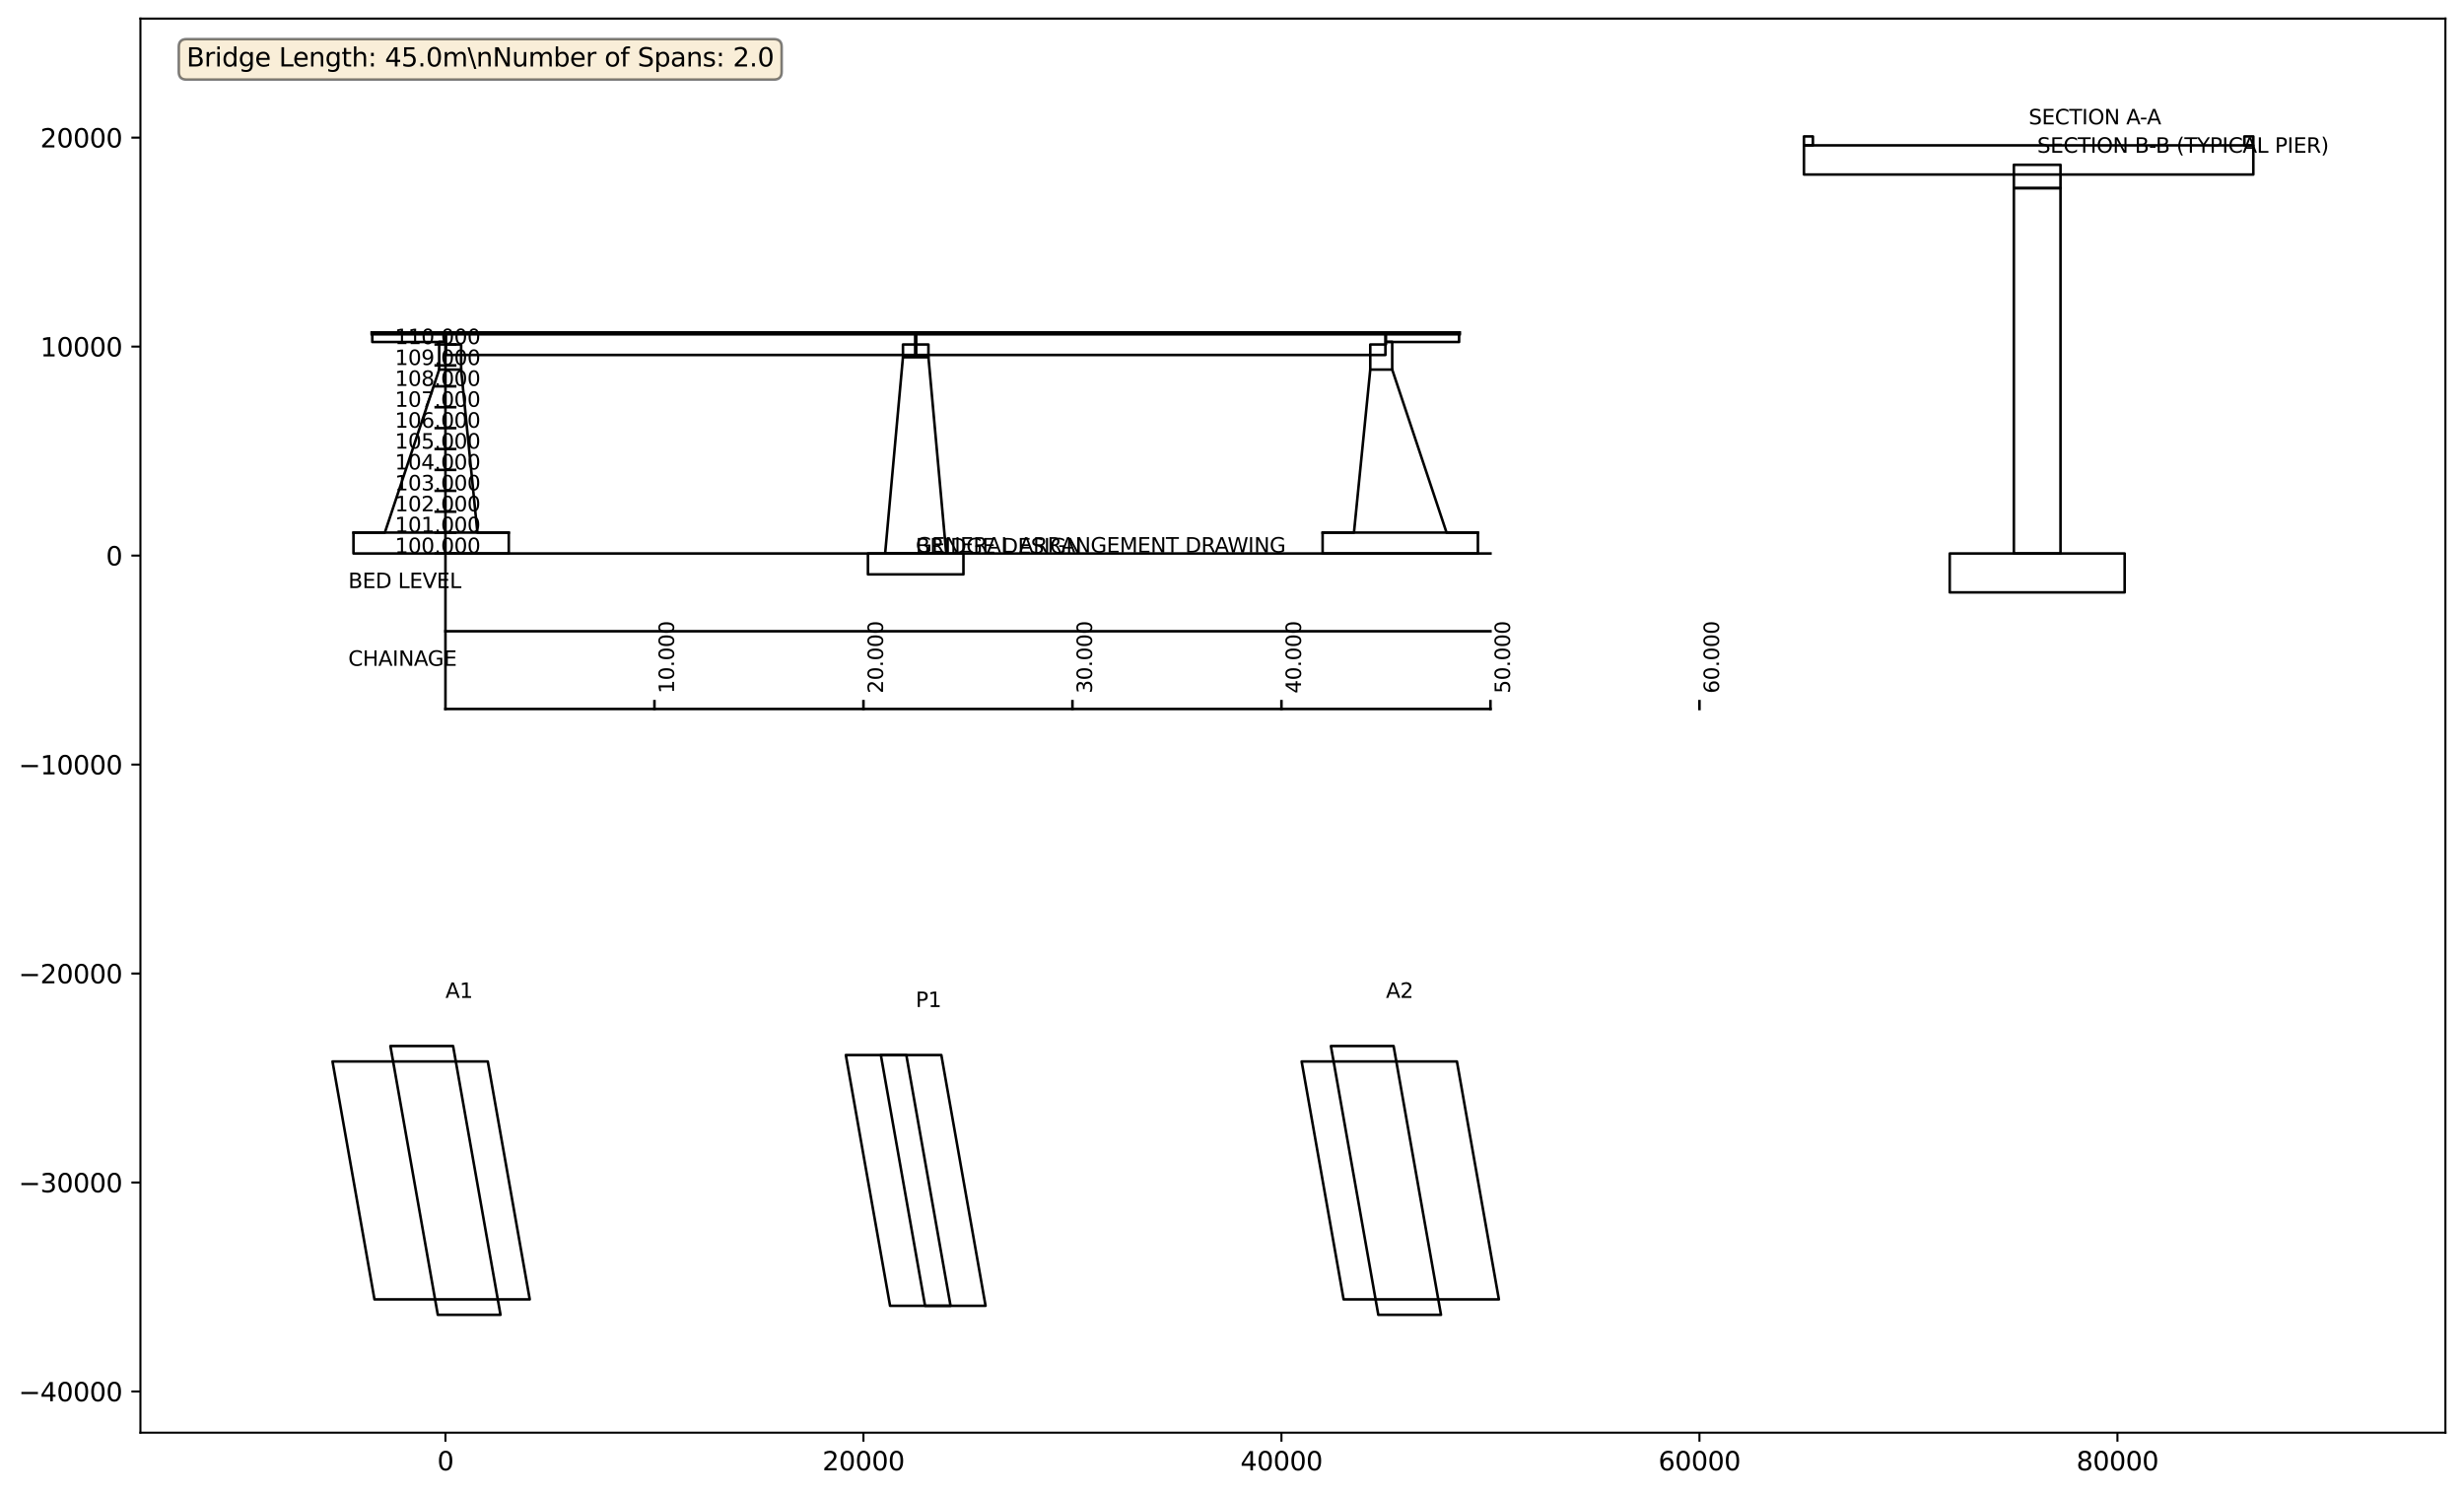 <?xml version="1.0" encoding="utf-8" standalone="no"?>
<!DOCTYPE svg PUBLIC "-//W3C//DTD SVG 1.1//EN"
  "http://www.w3.org/Graphics/SVG/1.1/DTD/svg11.dtd">
<svg xmlns:xlink="http://www.w3.org/1999/xlink" width="954.392pt" height="578.857pt" viewBox="0 0 954.392 578.857" xmlns="http://www.w3.org/2000/svg" version="1.1">
 <defs>
  <style type="text/css">*{stroke-linejoin: round; stroke-linecap: butt}</style>
 </defs>
 <g id="figure_1">
  <g id="patch_1">
   <path d="M 0 578.857 
L 954.392 578.857 
L 954.392 0 
L 0 0 
z
" style="fill: #ffffff"/>
  </g>
  <g id="axes_1">
   <g id="patch_2">
    <path d="M 54.392 554.979 
L 947.192 554.979 
L 947.192 7.2 
L 54.392 7.2 
z
" style="fill: #ffffff"/>
   </g>
   <g id="patch_3">
    <path d="M 172.739 129.412 
L 354.478 129.412 
L 354.478 137.507 
L 172.739 137.507 
L 172.739 129.412 
z
" clip-path="url(#p784f0b1c4b)" style="fill: none; stroke: #000000; stroke-linejoin: miter"/>
   </g>
   <g id="patch_4">
    <path d="M 354.883 129.412 
L 536.622 129.412 
L 536.622 137.507 
L 354.883 137.507 
L 354.883 129.412 
z
" clip-path="url(#p784f0b1c4b)" style="fill: none; stroke: #000000; stroke-linejoin: miter"/>
   </g>
   <g id="patch_5">
    <path d="M 144.203 129.412 
L 172.537 129.412 
L 172.537 132.488 
L 144.203 132.488 
L 144.203 129.412 
z
" clip-path="url(#p784f0b1c4b)" style="fill: none; stroke: #000000; stroke-linejoin: miter"/>
   </g>
   <g id="patch_6">
    <path d="M 536.825 129.412 
L 565.158 129.412 
L 565.158 132.488 
L 536.825 132.488 
L 536.825 129.412 
z
" clip-path="url(#p784f0b1c4b)" style="fill: none; stroke: #000000; stroke-linejoin: miter"/>
   </g>
   <g id="patch_7">
    <path d="M 349.749 133.459 
L 359.613 133.459 
L 359.613 138.317 
L 349.749 138.317 
L 349.749 133.459 
z
" clip-path="url(#p784f0b1c4b)" style="fill: none; stroke: #000000; stroke-linejoin: miter"/>
   </g>
   <g id="patch_8">
    <path d="M 342.844 214.412 
L 349.749 138.317 
L 359.613 138.317 
L 366.518 214.412 
L 342.844 214.412 
z
" clip-path="url(#p784f0b1c4b)" style="fill: none; stroke: #000000; stroke-linejoin: miter"/>
   </g>
   <g id="patch_9">
    <path d="M 336.185 214.412 
L 373.176 214.412 
L 373.176 222.508 
L 336.185 222.508 
L 336.185 214.412 
z
" clip-path="url(#p784f0b1c4b)" style="fill: none; stroke: #000000; stroke-linejoin: miter"/>
   </g>
   <g id="patch_10">
    <path d="M 172.537 132.407 
L 172.537 133.459 
L 178.608 133.459 
L 178.608 143.174 
L 184.922 206.317 
L 184.922 206.317 
L 197.065 206.317 
L 197.065 214.412 
L 136.917 214.412 
L 136.917 206.317 
L 149.06 206.317 
L 149.06 206.317 
L 170.108 143.174 
L 170.108 132.407 
L 172.537 132.407 
z
" clip-path="url(#p784f0b1c4b)" style="fill: none; stroke: #000000; stroke-linejoin: miter"/>
   </g>
   <g id="patch_11">
    <path d="M 188.94 411.191 
L 205.19 503.351 
L 145.042 503.351 
L 128.792 411.191 
L 188.94 411.191 
z
" clip-path="url(#p784f0b1c4b)" style="fill: none; stroke: #000000; stroke-linejoin: miter"/>
   </g>
   <g id="patch_12">
    <path d="M 536.825 132.407 
L 536.825 133.459 
L 530.753 133.459 
L 530.753 143.174 
L 524.439 206.317 
L 524.439 206.317 
L 512.296 206.317 
L 512.296 214.412 
L 572.444 214.412 
L 572.444 206.317 
L 560.301 206.317 
L 560.301 206.317 
L 539.253 143.174 
L 539.253 132.407 
L 536.825 132.407 
z
" clip-path="url(#p784f0b1c4b)" style="fill: none; stroke: #000000; stroke-linejoin: miter"/>
   </g>
   <g id="patch_13">
    <path d="M 504.171 411.191 
L 520.421 503.351 
L 580.569 503.351 
L 564.319 411.191 
L 504.171 411.191 
z
" clip-path="url(#p784f0b1c4b)" style="fill: none; stroke: #000000; stroke-linejoin: miter"/>
   </g>
   <g id="patch_14">
    <path d="M 327.621 408.699 
L 364.611 408.699 
L 381.741 505.843 
L 344.75 505.843 
L 327.621 408.699 
z
" clip-path="url(#p784f0b1c4b)" style="fill: none; stroke: #000000; stroke-linejoin: miter"/>
   </g>
   <g id="patch_15">
    <path d="M 341.184 408.699 
L 351.048 408.699 
L 368.177 505.843 
L 358.313 505.843 
L 341.184 408.699 
z
" clip-path="url(#p784f0b1c4b)" style="fill: none; stroke: #000000; stroke-linejoin: miter"/>
   </g>
   <g id="patch_16">
    <path d="M 151.214 405.212 
L 175.5 405.212 
L 193.859 509.33 
L 169.573 509.33 
L 151.214 405.212 
z
" clip-path="url(#p784f0b1c4b)" style="fill: none; stroke: #000000; stroke-linejoin: miter"/>
   </g>
   <g id="patch_17">
    <path d="M 515.502 405.212 
L 539.788 405.212 
L 558.147 509.33 
L 533.861 509.33 
L 515.502 405.212 
z
" clip-path="url(#p784f0b1c4b)" style="fill: none; stroke: #000000; stroke-linejoin: miter"/>
   </g>
   <g id="patch_18">
    <path d="M 698.73 56.311 
L 872.792 56.311 
L 872.792 67.604 
L 698.73 67.604 
L 698.73 56.311 
z
" clip-path="url(#p784f0b1c4b)" style="fill: none; stroke: #000000; stroke-linejoin: miter"/>
   </g>
   <g id="patch_19">
    <path d="M 698.73 56.311 
L 702.194 56.311 
L 702.194 52.848 
L 698.73 52.848 
L 698.73 56.311 
z
" clip-path="url(#p784f0b1c4b)" style="fill: none; stroke: #000000; stroke-linejoin: miter"/>
   </g>
   <g id="patch_20">
    <path d="M 869.329 56.311 
L 872.792 56.311 
L 872.792 52.848 
L 869.329 52.848 
L 869.329 56.311 
z
" clip-path="url(#p784f0b1c4b)" style="fill: none; stroke: #000000; stroke-linejoin: miter"/>
   </g>
   <g id="patch_21">
    <path d="M 780.04 63.84 
L 798.108 63.84 
L 798.108 72.874 
L 780.04 72.874 
L 780.04 63.84 
z
" clip-path="url(#p784f0b1c4b)" style="fill: none; stroke: #000000; stroke-linejoin: miter"/>
   </g>
   <g id="patch_22">
    <path d="M 780.04 72.874 
L 798.108 72.874 
L 798.108 214.412 
L 780.04 214.412 
L 780.04 72.874 
z
" clip-path="url(#p784f0b1c4b)" style="fill: none; stroke: #000000; stroke-linejoin: miter"/>
   </g>
   <g id="patch_23">
    <path d="M 755.195 214.412 
L 822.953 214.412 
L 822.953 229.47 
L 755.195 229.47 
L 755.195 214.412 
z
" clip-path="url(#p784f0b1c4b)" style="fill: none; stroke: #000000; stroke-linejoin: miter"/>
   </g>
   <g id="matplotlib.axis_1">
    <g id="xtick_1">
     <g id="line2d_1">
      <defs>
       <path id="m753461aec0" d="M 0 0 
L 0 3.5 
" style="stroke: #000000; stroke-width: 0.8"/>
      </defs>
      <g>
       <use xlink:href="#m753461aec0" x="172.537" y="554.979" style="stroke: #000000; stroke-width: 0.8"/>
      </g>
     </g>
     <g id="text_1">
      <!-- 0 -->
      <g transform="translate(169.355 569.577) scale(0.1 -0.1)">
       <defs>
        <path id="DejaVuSans-30" d="M 2034 4250 
Q 1547 4250 1301 3770 
Q 1056 3291 1056 2328 
Q 1056 1369 1301 889 
Q 1547 409 2034 409 
Q 2525 409 2770 889 
Q 3016 1369 3016 2328 
Q 3016 3291 2770 3770 
Q 2525 4250 2034 4250 
z
M 2034 4750 
Q 2819 4750 3233 4129 
Q 3647 3509 3647 2328 
Q 3647 1150 3233 529 
Q 2819 -91 2034 -91 
Q 1250 -91 836 529 
Q 422 1150 422 2328 
Q 422 3509 836 4129 
Q 1250 4750 2034 4750 
z
" transform="scale(0.016)"/>
       </defs>
       <use xlink:href="#DejaVuSans-30"/>
      </g>
     </g>
    </g>
    <g id="xtick_2">
     <g id="line2d_2">
      <g>
       <use xlink:href="#m753461aec0" x="334.442" y="554.979" style="stroke: #000000; stroke-width: 0.8"/>
      </g>
     </g>
     <g id="text_2">
      <!-- 20000 -->
      <g transform="translate(318.536 569.577) scale(0.1 -0.1)">
       <defs>
        <path id="DejaVuSans-32" d="M 1228 531 
L 3431 531 
L 3431 0 
L 469 0 
L 469 531 
Q 828 903 1448 1529 
Q 2069 2156 2228 2338 
Q 2531 2678 2651 2914 
Q 2772 3150 2772 3378 
Q 2772 3750 2511 3984 
Q 2250 4219 1831 4219 
Q 1534 4219 1204 4116 
Q 875 4013 500 3803 
L 500 4441 
Q 881 4594 1212 4672 
Q 1544 4750 1819 4750 
Q 2544 4750 2975 4387 
Q 3406 4025 3406 3419 
Q 3406 3131 3298 2873 
Q 3191 2616 2906 2266 
Q 2828 2175 2409 1742 
Q 1991 1309 1228 531 
z
" transform="scale(0.016)"/>
       </defs>
       <use xlink:href="#DejaVuSans-32"/>
       <use xlink:href="#DejaVuSans-30" transform="translate(63.623 0)"/>
       <use xlink:href="#DejaVuSans-30" transform="translate(127.246 0)"/>
       <use xlink:href="#DejaVuSans-30" transform="translate(190.869 0)"/>
       <use xlink:href="#DejaVuSans-30" transform="translate(254.492 0)"/>
      </g>
     </g>
    </g>
    <g id="xtick_3">
     <g id="line2d_3">
      <g>
       <use xlink:href="#m753461aec0" x="496.348" y="554.979" style="stroke: #000000; stroke-width: 0.8"/>
      </g>
     </g>
     <g id="text_3">
      <!-- 40000 -->
      <g transform="translate(480.442 569.577) scale(0.1 -0.1)">
       <defs>
        <path id="DejaVuSans-34" d="M 2419 4116 
L 825 1625 
L 2419 1625 
L 2419 4116 
z
M 2253 4666 
L 3047 4666 
L 3047 1625 
L 3713 1625 
L 3713 1100 
L 3047 1100 
L 3047 0 
L 2419 0 
L 2419 1100 
L 313 1100 
L 313 1709 
L 2253 4666 
z
" transform="scale(0.016)"/>
       </defs>
       <use xlink:href="#DejaVuSans-34"/>
       <use xlink:href="#DejaVuSans-30" transform="translate(63.623 0)"/>
       <use xlink:href="#DejaVuSans-30" transform="translate(127.246 0)"/>
       <use xlink:href="#DejaVuSans-30" transform="translate(190.869 0)"/>
       <use xlink:href="#DejaVuSans-30" transform="translate(254.492 0)"/>
      </g>
     </g>
    </g>
    <g id="xtick_4">
     <g id="line2d_4">
      <g>
       <use xlink:href="#m753461aec0" x="658.254" y="554.979" style="stroke: #000000; stroke-width: 0.8"/>
      </g>
     </g>
     <g id="text_4">
      <!-- 60000 -->
      <g transform="translate(642.348 569.577) scale(0.1 -0.1)">
       <defs>
        <path id="DejaVuSans-36" d="M 2113 2584 
Q 1688 2584 1439 2293 
Q 1191 2003 1191 1497 
Q 1191 994 1439 701 
Q 1688 409 2113 409 
Q 2538 409 2786 701 
Q 3034 994 3034 1497 
Q 3034 2003 2786 2293 
Q 2538 2584 2113 2584 
z
M 3366 4563 
L 3366 3988 
Q 3128 4100 2886 4159 
Q 2644 4219 2406 4219 
Q 1781 4219 1451 3797 
Q 1122 3375 1075 2522 
Q 1259 2794 1537 2939 
Q 1816 3084 2150 3084 
Q 2853 3084 3261 2657 
Q 3669 2231 3669 1497 
Q 3669 778 3244 343 
Q 2819 -91 2113 -91 
Q 1303 -91 875 529 
Q 447 1150 447 2328 
Q 447 3434 972 4092 
Q 1497 4750 2381 4750 
Q 2619 4750 2861 4703 
Q 3103 4656 3366 4563 
z
" transform="scale(0.016)"/>
       </defs>
       <use xlink:href="#DejaVuSans-36"/>
       <use xlink:href="#DejaVuSans-30" transform="translate(63.623 0)"/>
       <use xlink:href="#DejaVuSans-30" transform="translate(127.246 0)"/>
       <use xlink:href="#DejaVuSans-30" transform="translate(190.869 0)"/>
       <use xlink:href="#DejaVuSans-30" transform="translate(254.492 0)"/>
      </g>
     </g>
    </g>
    <g id="xtick_5">
     <g id="line2d_5">
      <g>
       <use xlink:href="#m753461aec0" x="820.16" y="554.979" style="stroke: #000000; stroke-width: 0.8"/>
      </g>
     </g>
     <g id="text_5">
      <!-- 80000 -->
      <g transform="translate(804.254 569.577) scale(0.1 -0.1)">
       <defs>
        <path id="DejaVuSans-38" d="M 2034 2216 
Q 1584 2216 1326 1975 
Q 1069 1734 1069 1313 
Q 1069 891 1326 650 
Q 1584 409 2034 409 
Q 2484 409 2743 651 
Q 3003 894 3003 1313 
Q 3003 1734 2745 1975 
Q 2488 2216 2034 2216 
z
M 1403 2484 
Q 997 2584 770 2862 
Q 544 3141 544 3541 
Q 544 4100 942 4425 
Q 1341 4750 2034 4750 
Q 2731 4750 3128 4425 
Q 3525 4100 3525 3541 
Q 3525 3141 3298 2862 
Q 3072 2584 2669 2484 
Q 3125 2378 3379 2068 
Q 3634 1759 3634 1313 
Q 3634 634 3220 271 
Q 2806 -91 2034 -91 
Q 1263 -91 848 271 
Q 434 634 434 1313 
Q 434 1759 690 2068 
Q 947 2378 1403 2484 
z
M 1172 3481 
Q 1172 3119 1398 2916 
Q 1625 2713 2034 2713 
Q 2441 2713 2670 2916 
Q 2900 3119 2900 3481 
Q 2900 3844 2670 4047 
Q 2441 4250 2034 4250 
Q 1625 4250 1398 4047 
Q 1172 3844 1172 3481 
z
" transform="scale(0.016)"/>
       </defs>
       <use xlink:href="#DejaVuSans-38"/>
       <use xlink:href="#DejaVuSans-30" transform="translate(63.623 0)"/>
       <use xlink:href="#DejaVuSans-30" transform="translate(127.246 0)"/>
       <use xlink:href="#DejaVuSans-30" transform="translate(190.869 0)"/>
       <use xlink:href="#DejaVuSans-30" transform="translate(254.492 0)"/>
      </g>
     </g>
    </g>
   </g>
   <g id="matplotlib.axis_2">
    <g id="ytick_1">
     <g id="line2d_6">
      <defs>
       <path id="m7ea157d00b" d="M 0 0 
L -3.5 0 
" style="stroke: #000000; stroke-width: 0.8"/>
      </defs>
      <g>
       <use xlink:href="#m7ea157d00b" x="54.392" y="539.034" style="stroke: #000000; stroke-width: 0.8"/>
      </g>
     </g>
     <g id="text_6">
      <!-- −40000 -->
      <g transform="translate(7.2 542.833) scale(0.1 -0.1)">
       <defs>
        <path id="DejaVuSans-2212" d="M 678 2272 
L 4684 2272 
L 4684 1741 
L 678 1741 
L 678 2272 
z
" transform="scale(0.016)"/>
       </defs>
       <use xlink:href="#DejaVuSans-2212"/>
       <use xlink:href="#DejaVuSans-34" transform="translate(83.789 0)"/>
       <use xlink:href="#DejaVuSans-30" transform="translate(147.412 0)"/>
       <use xlink:href="#DejaVuSans-30" transform="translate(211.035 0)"/>
       <use xlink:href="#DejaVuSans-30" transform="translate(274.658 0)"/>
       <use xlink:href="#DejaVuSans-30" transform="translate(338.281 0)"/>
      </g>
     </g>
    </g>
    <g id="ytick_2">
     <g id="line2d_7">
      <g>
       <use xlink:href="#m7ea157d00b" x="54.392" y="458.081" style="stroke: #000000; stroke-width: 0.8"/>
      </g>
     </g>
     <g id="text_7">
      <!-- −30000 -->
      <g transform="translate(7.2 461.88) scale(0.1 -0.1)">
       <defs>
        <path id="DejaVuSans-33" d="M 2597 2516 
Q 3050 2419 3304 2112 
Q 3559 1806 3559 1356 
Q 3559 666 3084 287 
Q 2609 -91 1734 -91 
Q 1441 -91 1130 -33 
Q 819 25 488 141 
L 488 750 
Q 750 597 1062 519 
Q 1375 441 1716 441 
Q 2309 441 2620 675 
Q 2931 909 2931 1356 
Q 2931 1769 2642 2001 
Q 2353 2234 1838 2234 
L 1294 2234 
L 1294 2753 
L 1863 2753 
Q 2328 2753 2575 2939 
Q 2822 3125 2822 3475 
Q 2822 3834 2567 4026 
Q 2313 4219 1838 4219 
Q 1578 4219 1281 4162 
Q 984 4106 628 3988 
L 628 4550 
Q 988 4650 1302 4700 
Q 1616 4750 1894 4750 
Q 2613 4750 3031 4423 
Q 3450 4097 3450 3541 
Q 3450 3153 3228 2886 
Q 3006 2619 2597 2516 
z
" transform="scale(0.016)"/>
       </defs>
       <use xlink:href="#DejaVuSans-2212"/>
       <use xlink:href="#DejaVuSans-33" transform="translate(83.789 0)"/>
       <use xlink:href="#DejaVuSans-30" transform="translate(147.412 0)"/>
       <use xlink:href="#DejaVuSans-30" transform="translate(211.035 0)"/>
       <use xlink:href="#DejaVuSans-30" transform="translate(274.658 0)"/>
       <use xlink:href="#DejaVuSans-30" transform="translate(338.281 0)"/>
      </g>
     </g>
    </g>
    <g id="ytick_3">
     <g id="line2d_8">
      <g>
       <use xlink:href="#m7ea157d00b" x="54.392" y="377.128" style="stroke: #000000; stroke-width: 0.8"/>
      </g>
     </g>
     <g id="text_8">
      <!-- −20000 -->
      <g transform="translate(7.2 380.927) scale(0.1 -0.1)">
       <use xlink:href="#DejaVuSans-2212"/>
       <use xlink:href="#DejaVuSans-32" transform="translate(83.789 0)"/>
       <use xlink:href="#DejaVuSans-30" transform="translate(147.412 0)"/>
       <use xlink:href="#DejaVuSans-30" transform="translate(211.035 0)"/>
       <use xlink:href="#DejaVuSans-30" transform="translate(274.658 0)"/>
       <use xlink:href="#DejaVuSans-30" transform="translate(338.281 0)"/>
      </g>
     </g>
    </g>
    <g id="ytick_4">
     <g id="line2d_9">
      <g>
       <use xlink:href="#m7ea157d00b" x="54.392" y="296.175" style="stroke: #000000; stroke-width: 0.8"/>
      </g>
     </g>
     <g id="text_9">
      <!-- −10000 -->
      <g transform="translate(7.2 299.974) scale(0.1 -0.1)">
       <defs>
        <path id="DejaVuSans-31" d="M 794 531 
L 1825 531 
L 1825 4091 
L 703 3866 
L 703 4441 
L 1819 4666 
L 2450 4666 
L 2450 531 
L 3481 531 
L 3481 0 
L 794 0 
L 794 531 
z
" transform="scale(0.016)"/>
       </defs>
       <use xlink:href="#DejaVuSans-2212"/>
       <use xlink:href="#DejaVuSans-31" transform="translate(83.789 0)"/>
       <use xlink:href="#DejaVuSans-30" transform="translate(147.412 0)"/>
       <use xlink:href="#DejaVuSans-30" transform="translate(211.035 0)"/>
       <use xlink:href="#DejaVuSans-30" transform="translate(274.658 0)"/>
       <use xlink:href="#DejaVuSans-30" transform="translate(338.281 0)"/>
      </g>
     </g>
    </g>
    <g id="ytick_5">
     <g id="line2d_10">
      <g>
       <use xlink:href="#m7ea157d00b" x="54.392" y="215.222" style="stroke: #000000; stroke-width: 0.8"/>
      </g>
     </g>
     <g id="text_10">
      <!-- 0 -->
      <g transform="translate(41.03 219.021) scale(0.1 -0.1)">
       <use xlink:href="#DejaVuSans-30"/>
      </g>
     </g>
    </g>
    <g id="ytick_6">
     <g id="line2d_11">
      <g>
       <use xlink:href="#m7ea157d00b" x="54.392" y="134.269" style="stroke: #000000; stroke-width: 0.8"/>
      </g>
     </g>
     <g id="text_11">
      <!-- 10000 -->
      <g transform="translate(15.58 138.068) scale(0.1 -0.1)">
       <use xlink:href="#DejaVuSans-31"/>
       <use xlink:href="#DejaVuSans-30" transform="translate(63.623 0)"/>
       <use xlink:href="#DejaVuSans-30" transform="translate(127.246 0)"/>
       <use xlink:href="#DejaVuSans-30" transform="translate(190.869 0)"/>
       <use xlink:href="#DejaVuSans-30" transform="translate(254.492 0)"/>
      </g>
     </g>
    </g>
    <g id="ytick_7">
     <g id="line2d_12">
      <g>
       <use xlink:href="#m7ea157d00b" x="54.392" y="53.316" style="stroke: #000000; stroke-width: 0.8"/>
      </g>
     </g>
     <g id="text_12">
      <!-- 20000 -->
      <g transform="translate(15.58 57.115) scale(0.1 -0.1)">
       <use xlink:href="#DejaVuSans-32"/>
       <use xlink:href="#DejaVuSans-30" transform="translate(63.623 0)"/>
       <use xlink:href="#DejaVuSans-30" transform="translate(127.246 0)"/>
       <use xlink:href="#DejaVuSans-30" transform="translate(190.869 0)"/>
       <use xlink:href="#DejaVuSans-30" transform="translate(254.492 0)"/>
      </g>
     </g>
    </g>
   </g>
   <g id="line2d_13">
    <path d="M 172.537 214.412 
L 577.301 214.412 
" clip-path="url(#p784f0b1c4b)" style="fill: none; stroke: #000000; stroke-linecap: square"/>
   </g>
   <g id="line2d_14">
    <path d="M 172.537 244.527 
L 577.301 244.527 
" clip-path="url(#p784f0b1c4b)" style="fill: none; stroke: #000000; stroke-linecap: square"/>
   </g>
   <g id="line2d_15">
    <path d="M 172.537 274.641 
L 577.301 274.641 
" clip-path="url(#p784f0b1c4b)" style="fill: none; stroke: #000000; stroke-linecap: square"/>
   </g>
   <g id="line2d_16">
    <path d="M 172.537 274.641 
L 172.537 133.459 
" clip-path="url(#p784f0b1c4b)" style="fill: none; stroke: #000000; stroke-linecap: square"/>
   </g>
   <g id="line2d_17">
    <path d="M 168.772 214.412 
L 176.301 214.412 
" clip-path="url(#p784f0b1c4b)" style="fill: none; stroke: #000000; stroke-linecap: square"/>
   </g>
   <g id="line2d_18">
    <path d="M 168.772 206.317 
L 176.301 206.317 
" clip-path="url(#p784f0b1c4b)" style="fill: none; stroke: #000000; stroke-linecap: square"/>
   </g>
   <g id="line2d_19">
    <path d="M 168.772 198.222 
L 176.301 198.222 
" clip-path="url(#p784f0b1c4b)" style="fill: none; stroke: #000000; stroke-linecap: square"/>
   </g>
   <g id="line2d_20">
    <path d="M 168.772 190.127 
L 176.301 190.127 
" clip-path="url(#p784f0b1c4b)" style="fill: none; stroke: #000000; stroke-linecap: square"/>
   </g>
   <g id="line2d_21">
    <path d="M 168.772 182.031 
L 176.301 182.031 
" clip-path="url(#p784f0b1c4b)" style="fill: none; stroke: #000000; stroke-linecap: square"/>
   </g>
   <g id="line2d_22">
    <path d="M 168.772 173.936 
L 176.301 173.936 
" clip-path="url(#p784f0b1c4b)" style="fill: none; stroke: #000000; stroke-linecap: square"/>
   </g>
   <g id="line2d_23">
    <path d="M 168.772 165.841 
L 176.301 165.841 
" clip-path="url(#p784f0b1c4b)" style="fill: none; stroke: #000000; stroke-linecap: square"/>
   </g>
   <g id="line2d_24">
    <path d="M 168.772 157.745 
L 176.301 157.745 
" clip-path="url(#p784f0b1c4b)" style="fill: none; stroke: #000000; stroke-linecap: square"/>
   </g>
   <g id="line2d_25">
    <path d="M 168.772 149.65 
L 176.301 149.65 
" clip-path="url(#p784f0b1c4b)" style="fill: none; stroke: #000000; stroke-linecap: square"/>
   </g>
   <g id="line2d_26">
    <path d="M 168.772 141.555 
L 176.301 141.555 
" clip-path="url(#p784f0b1c4b)" style="fill: none; stroke: #000000; stroke-linecap: square"/>
   </g>
   <g id="line2d_27">
    <path d="M 168.772 133.459 
L 176.301 133.459 
" clip-path="url(#p784f0b1c4b)" style="fill: none; stroke: #000000; stroke-linecap: square"/>
   </g>
   <g id="line2d_28">
    <path d="M 253.489 274.641 
L 253.489 271.63 
" clip-path="url(#p784f0b1c4b)" style="fill: none; stroke: #000000; stroke-linecap: square"/>
   </g>
   <g id="line2d_29">
    <path d="M 334.442 274.641 
L 334.442 271.63 
" clip-path="url(#p784f0b1c4b)" style="fill: none; stroke: #000000; stroke-linecap: square"/>
   </g>
   <g id="line2d_30">
    <path d="M 415.395 274.641 
L 415.395 271.63 
" clip-path="url(#p784f0b1c4b)" style="fill: none; stroke: #000000; stroke-linecap: square"/>
   </g>
   <g id="line2d_31">
    <path d="M 496.348 274.641 
L 496.348 271.63 
" clip-path="url(#p784f0b1c4b)" style="fill: none; stroke: #000000; stroke-linecap: square"/>
   </g>
   <g id="line2d_32">
    <path d="M 577.301 274.641 
L 577.301 271.63 
" clip-path="url(#p784f0b1c4b)" style="fill: none; stroke: #000000; stroke-linecap: square"/>
   </g>
   <g id="line2d_33">
    <path d="M 658.254 274.641 
L 658.254 271.63 
" clip-path="url(#p784f0b1c4b)" style="fill: none; stroke: #000000; stroke-linecap: square"/>
   </g>
   <g id="line2d_34">
    <path d="M 144.001 129.412 
L 565.361 129.412 
" clip-path="url(#p784f0b1c4b)" style="fill: none; stroke: #000000; stroke-linecap: square"/>
   </g>
   <g id="line2d_35">
    <path d="M 144.001 128.764 
L 565.361 128.764 
" clip-path="url(#p784f0b1c4b)" style="fill: none; stroke: #000000; stroke-linecap: square"/>
   </g>
   <g id="line2d_36">
    <path d="M 144.001 129.412 
L 144.001 128.764 
" clip-path="url(#p784f0b1c4b)" style="fill: none; stroke: #000000; stroke-linecap: square"/>
   </g>
   <g id="line2d_37">
    <path d="M 565.361 129.412 
L 565.361 128.764 
" clip-path="url(#p784f0b1c4b)" style="fill: none; stroke: #000000; stroke-linecap: square"/>
   </g>
   <g id="line2d_38">
    <path d="M 170.108 143.174 
L 178.608 143.174 
" clip-path="url(#p784f0b1c4b)" style="fill: none; stroke: #000000; stroke-linecap: square"/>
   </g>
   <g id="line2d_39">
    <path d="M 136.917 206.317 
L 197.065 206.317 
" clip-path="url(#p784f0b1c4b)" style="fill: none; stroke: #000000; stroke-linecap: square"/>
   </g>
   <g id="line2d_40">
    <path d="M 539.253 143.174 
L 530.753 143.174 
" clip-path="url(#p784f0b1c4b)" style="fill: none; stroke: #000000; stroke-linecap: square"/>
   </g>
   <g id="line2d_41">
    <path d="M 572.444 206.317 
L 512.296 206.317 
" clip-path="url(#p784f0b1c4b)" style="fill: none; stroke: #000000; stroke-linecap: square"/>
   </g>
   <g id="patch_24">
    <path d="M 54.392 554.979 
L 54.392 7.2 
" style="fill: none; stroke: #000000; stroke-width: 0.8; stroke-linejoin: miter; stroke-linecap: square"/>
   </g>
   <g id="patch_25">
    <path d="M 947.192 554.979 
L 947.192 7.2 
" style="fill: none; stroke: #000000; stroke-width: 0.8; stroke-linejoin: miter; stroke-linecap: square"/>
   </g>
   <g id="patch_26">
    <path d="M 54.392 554.979 
L 947.192 554.979 
" style="fill: none; stroke: #000000; stroke-width: 0.8; stroke-linejoin: miter; stroke-linecap: square"/>
   </g>
   <g id="patch_27">
    <path d="M 54.392 7.2 
L 947.192 7.2 
" style="fill: none; stroke: #000000; stroke-width: 0.8; stroke-linejoin: miter; stroke-linecap: square"/>
   </g>
   <g id="text_13">
    <!-- BED LEVEL -->
    <g transform="translate(134.893 227.806) scale(0.08 -0.08)">
     <defs>
      <path id="DejaVuSans-42" d="M 1259 2228 
L 1259 519 
L 2272 519 
Q 2781 519 3026 730 
Q 3272 941 3272 1375 
Q 3272 1813 3026 2020 
Q 2781 2228 2272 2228 
L 1259 2228 
z
M 1259 4147 
L 1259 2741 
L 2194 2741 
Q 2656 2741 2882 2914 
Q 3109 3088 3109 3444 
Q 3109 3797 2882 3972 
Q 2656 4147 2194 4147 
L 1259 4147 
z
M 628 4666 
L 2241 4666 
Q 2963 4666 3353 4366 
Q 3744 4066 3744 3513 
Q 3744 3084 3544 2831 
Q 3344 2578 2956 2516 
Q 3422 2416 3680 2098 
Q 3938 1781 3938 1306 
Q 3938 681 3513 340 
Q 3088 0 2303 0 
L 628 0 
L 628 4666 
z
" transform="scale(0.016)"/>
      <path id="DejaVuSans-45" d="M 628 4666 
L 3578 4666 
L 3578 4134 
L 1259 4134 
L 1259 2753 
L 3481 2753 
L 3481 2222 
L 1259 2222 
L 1259 531 
L 3634 531 
L 3634 0 
L 628 0 
L 628 4666 
z
" transform="scale(0.016)"/>
      <path id="DejaVuSans-44" d="M 1259 4147 
L 1259 519 
L 2022 519 
Q 2988 519 3436 956 
Q 3884 1394 3884 2338 
Q 3884 3275 3436 3711 
Q 2988 4147 2022 4147 
L 1259 4147 
z
M 628 4666 
L 1925 4666 
Q 3281 4666 3915 4102 
Q 4550 3538 4550 2338 
Q 4550 1131 3912 565 
Q 3275 0 1925 0 
L 628 0 
L 628 4666 
z
" transform="scale(0.016)"/>
      <path id="DejaVuSans-20" transform="scale(0.016)"/>
      <path id="DejaVuSans-4c" d="M 628 4666 
L 1259 4666 
L 1259 531 
L 3531 531 
L 3531 0 
L 628 0 
L 628 4666 
z
" transform="scale(0.016)"/>
      <path id="DejaVuSans-56" d="M 1831 0 
L 50 4666 
L 709 4666 
L 2188 738 
L 3669 4666 
L 4325 4666 
L 2547 0 
L 1831 0 
z
" transform="scale(0.016)"/>
     </defs>
     <use xlink:href="#DejaVuSans-42"/>
     <use xlink:href="#DejaVuSans-45" transform="translate(68.604 0)"/>
     <use xlink:href="#DejaVuSans-44" transform="translate(131.787 0)"/>
     <use xlink:href="#DejaVuSans-20" transform="translate(208.789 0)"/>
     <use xlink:href="#DejaVuSans-4c" transform="translate(240.576 0)"/>
     <use xlink:href="#DejaVuSans-45" transform="translate(296.289 0)"/>
     <use xlink:href="#DejaVuSans-56" transform="translate(359.473 0)"/>
     <use xlink:href="#DejaVuSans-45" transform="translate(427.881 0)"/>
     <use xlink:href="#DejaVuSans-4c" transform="translate(491.064 0)"/>
    </g>
   </g>
   <g id="text_14">
    <!-- CHAINAGE -->
    <g transform="translate(134.893 257.92) scale(0.08 -0.08)">
     <defs>
      <path id="DejaVuSans-43" d="M 4122 4306 
L 4122 3641 
Q 3803 3938 3442 4084 
Q 3081 4231 2675 4231 
Q 1875 4231 1450 3742 
Q 1025 3253 1025 2328 
Q 1025 1406 1450 917 
Q 1875 428 2675 428 
Q 3081 428 3442 575 
Q 3803 722 4122 1019 
L 4122 359 
Q 3791 134 3420 21 
Q 3050 -91 2638 -91 
Q 1578 -91 968 557 
Q 359 1206 359 2328 
Q 359 3453 968 4101 
Q 1578 4750 2638 4750 
Q 3056 4750 3426 4639 
Q 3797 4528 4122 4306 
z
" transform="scale(0.016)"/>
      <path id="DejaVuSans-48" d="M 628 4666 
L 1259 4666 
L 1259 2753 
L 3553 2753 
L 3553 4666 
L 4184 4666 
L 4184 0 
L 3553 0 
L 3553 2222 
L 1259 2222 
L 1259 0 
L 628 0 
L 628 4666 
z
" transform="scale(0.016)"/>
      <path id="DejaVuSans-41" d="M 2188 4044 
L 1331 1722 
L 3047 1722 
L 2188 4044 
z
M 1831 4666 
L 2547 4666 
L 4325 0 
L 3669 0 
L 3244 1197 
L 1141 1197 
L 716 0 
L 50 0 
L 1831 4666 
z
" transform="scale(0.016)"/>
      <path id="DejaVuSans-49" d="M 628 4666 
L 1259 4666 
L 1259 0 
L 628 0 
L 628 4666 
z
" transform="scale(0.016)"/>
      <path id="DejaVuSans-4e" d="M 628 4666 
L 1478 4666 
L 3547 763 
L 3547 4666 
L 4159 4666 
L 4159 0 
L 3309 0 
L 1241 3903 
L 1241 0 
L 628 0 
L 628 4666 
z
" transform="scale(0.016)"/>
      <path id="DejaVuSans-47" d="M 3809 666 
L 3809 1919 
L 2778 1919 
L 2778 2438 
L 4434 2438 
L 4434 434 
Q 4069 175 3628 42 
Q 3188 -91 2688 -91 
Q 1594 -91 976 548 
Q 359 1188 359 2328 
Q 359 3472 976 4111 
Q 1594 4750 2688 4750 
Q 3144 4750 3555 4637 
Q 3966 4525 4313 4306 
L 4313 3634 
Q 3963 3931 3569 4081 
Q 3175 4231 2741 4231 
Q 1884 4231 1454 3753 
Q 1025 3275 1025 2328 
Q 1025 1384 1454 906 
Q 1884 428 2741 428 
Q 3075 428 3337 486 
Q 3600 544 3809 666 
z
" transform="scale(0.016)"/>
     </defs>
     <use xlink:href="#DejaVuSans-43"/>
     <use xlink:href="#DejaVuSans-48" transform="translate(69.824 0)"/>
     <use xlink:href="#DejaVuSans-41" transform="translate(145.02 0)"/>
     <use xlink:href="#DejaVuSans-49" transform="translate(213.428 0)"/>
     <use xlink:href="#DejaVuSans-4e" transform="translate(242.92 0)"/>
     <use xlink:href="#DejaVuSans-41" transform="translate(317.725 0)"/>
     <use xlink:href="#DejaVuSans-47" transform="translate(384.383 0)"/>
     <use xlink:href="#DejaVuSans-45" transform="translate(461.873 0)"/>
    </g>
   </g>
   <g id="text_15">
    <!-- 100.000 -->
    <g transform="translate(152.962 214.254) scale(0.08 -0.08)">
     <defs>
      <path id="DejaVuSans-2e" d="M 684 794 
L 1344 794 
L 1344 0 
L 684 0 
L 684 794 
z
" transform="scale(0.016)"/>
     </defs>
     <use xlink:href="#DejaVuSans-31"/>
     <use xlink:href="#DejaVuSans-30" transform="translate(63.623 0)"/>
     <use xlink:href="#DejaVuSans-30" transform="translate(127.246 0)"/>
     <use xlink:href="#DejaVuSans-2e" transform="translate(190.869 0)"/>
     <use xlink:href="#DejaVuSans-30" transform="translate(222.656 0)"/>
     <use xlink:href="#DejaVuSans-30" transform="translate(286.279 0)"/>
     <use xlink:href="#DejaVuSans-30" transform="translate(349.902 0)"/>
    </g>
   </g>
   <g id="text_16">
    <!-- 101.000 -->
    <g transform="translate(152.962 206.159) scale(0.08 -0.08)">
     <use xlink:href="#DejaVuSans-31"/>
     <use xlink:href="#DejaVuSans-30" transform="translate(63.623 0)"/>
     <use xlink:href="#DejaVuSans-31" transform="translate(127.246 0)"/>
     <use xlink:href="#DejaVuSans-2e" transform="translate(190.869 0)"/>
     <use xlink:href="#DejaVuSans-30" transform="translate(222.656 0)"/>
     <use xlink:href="#DejaVuSans-30" transform="translate(286.279 0)"/>
     <use xlink:href="#DejaVuSans-30" transform="translate(349.902 0)"/>
    </g>
   </g>
   <g id="text_17">
    <!-- 102.000 -->
    <g transform="translate(152.962 198.064) scale(0.08 -0.08)">
     <use xlink:href="#DejaVuSans-31"/>
     <use xlink:href="#DejaVuSans-30" transform="translate(63.623 0)"/>
     <use xlink:href="#DejaVuSans-32" transform="translate(127.246 0)"/>
     <use xlink:href="#DejaVuSans-2e" transform="translate(190.869 0)"/>
     <use xlink:href="#DejaVuSans-30" transform="translate(222.656 0)"/>
     <use xlink:href="#DejaVuSans-30" transform="translate(286.279 0)"/>
     <use xlink:href="#DejaVuSans-30" transform="translate(349.902 0)"/>
    </g>
   </g>
   <g id="text_18">
    <!-- 103.000 -->
    <g transform="translate(152.962 189.969) scale(0.08 -0.08)">
     <use xlink:href="#DejaVuSans-31"/>
     <use xlink:href="#DejaVuSans-30" transform="translate(63.623 0)"/>
     <use xlink:href="#DejaVuSans-33" transform="translate(127.246 0)"/>
     <use xlink:href="#DejaVuSans-2e" transform="translate(190.869 0)"/>
     <use xlink:href="#DejaVuSans-30" transform="translate(222.656 0)"/>
     <use xlink:href="#DejaVuSans-30" transform="translate(286.279 0)"/>
     <use xlink:href="#DejaVuSans-30" transform="translate(349.902 0)"/>
    </g>
   </g>
   <g id="text_19">
    <!-- 104.000 -->
    <g transform="translate(152.962 181.873) scale(0.08 -0.08)">
     <use xlink:href="#DejaVuSans-31"/>
     <use xlink:href="#DejaVuSans-30" transform="translate(63.623 0)"/>
     <use xlink:href="#DejaVuSans-34" transform="translate(127.246 0)"/>
     <use xlink:href="#DejaVuSans-2e" transform="translate(190.869 0)"/>
     <use xlink:href="#DejaVuSans-30" transform="translate(222.656 0)"/>
     <use xlink:href="#DejaVuSans-30" transform="translate(286.279 0)"/>
     <use xlink:href="#DejaVuSans-30" transform="translate(349.902 0)"/>
    </g>
   </g>
   <g id="text_20">
    <!-- 105.000 -->
    <g transform="translate(152.962 173.778) scale(0.08 -0.08)">
     <defs>
      <path id="DejaVuSans-35" d="M 691 4666 
L 3169 4666 
L 3169 4134 
L 1269 4134 
L 1269 2991 
Q 1406 3038 1543 3061 
Q 1681 3084 1819 3084 
Q 2600 3084 3056 2656 
Q 3513 2228 3513 1497 
Q 3513 744 3044 326 
Q 2575 -91 1722 -91 
Q 1428 -91 1123 -41 
Q 819 9 494 109 
L 494 744 
Q 775 591 1075 516 
Q 1375 441 1709 441 
Q 2250 441 2565 725 
Q 2881 1009 2881 1497 
Q 2881 1984 2565 2268 
Q 2250 2553 1709 2553 
Q 1456 2553 1204 2497 
Q 953 2441 691 2322 
L 691 4666 
z
" transform="scale(0.016)"/>
     </defs>
     <use xlink:href="#DejaVuSans-31"/>
     <use xlink:href="#DejaVuSans-30" transform="translate(63.623 0)"/>
     <use xlink:href="#DejaVuSans-35" transform="translate(127.246 0)"/>
     <use xlink:href="#DejaVuSans-2e" transform="translate(190.869 0)"/>
     <use xlink:href="#DejaVuSans-30" transform="translate(222.656 0)"/>
     <use xlink:href="#DejaVuSans-30" transform="translate(286.279 0)"/>
     <use xlink:href="#DejaVuSans-30" transform="translate(349.902 0)"/>
    </g>
   </g>
   <g id="text_21">
    <!-- 106.000 -->
    <g transform="translate(152.962 165.683) scale(0.08 -0.08)">
     <use xlink:href="#DejaVuSans-31"/>
     <use xlink:href="#DejaVuSans-30" transform="translate(63.623 0)"/>
     <use xlink:href="#DejaVuSans-36" transform="translate(127.246 0)"/>
     <use xlink:href="#DejaVuSans-2e" transform="translate(190.869 0)"/>
     <use xlink:href="#DejaVuSans-30" transform="translate(222.656 0)"/>
     <use xlink:href="#DejaVuSans-30" transform="translate(286.279 0)"/>
     <use xlink:href="#DejaVuSans-30" transform="translate(349.902 0)"/>
    </g>
   </g>
   <g id="text_22">
    <!-- 107.000 -->
    <g transform="translate(152.962 157.587) scale(0.08 -0.08)">
     <defs>
      <path id="DejaVuSans-37" d="M 525 4666 
L 3525 4666 
L 3525 4397 
L 1831 0 
L 1172 0 
L 2766 4134 
L 525 4134 
L 525 4666 
z
" transform="scale(0.016)"/>
     </defs>
     <use xlink:href="#DejaVuSans-31"/>
     <use xlink:href="#DejaVuSans-30" transform="translate(63.623 0)"/>
     <use xlink:href="#DejaVuSans-37" transform="translate(127.246 0)"/>
     <use xlink:href="#DejaVuSans-2e" transform="translate(190.869 0)"/>
     <use xlink:href="#DejaVuSans-30" transform="translate(222.656 0)"/>
     <use xlink:href="#DejaVuSans-30" transform="translate(286.279 0)"/>
     <use xlink:href="#DejaVuSans-30" transform="translate(349.902 0)"/>
    </g>
   </g>
   <g id="text_23">
    <!-- 108.000 -->
    <g transform="translate(152.962 149.492) scale(0.08 -0.08)">
     <use xlink:href="#DejaVuSans-31"/>
     <use xlink:href="#DejaVuSans-30" transform="translate(63.623 0)"/>
     <use xlink:href="#DejaVuSans-38" transform="translate(127.246 0)"/>
     <use xlink:href="#DejaVuSans-2e" transform="translate(190.869 0)"/>
     <use xlink:href="#DejaVuSans-30" transform="translate(222.656 0)"/>
     <use xlink:href="#DejaVuSans-30" transform="translate(286.279 0)"/>
     <use xlink:href="#DejaVuSans-30" transform="translate(349.902 0)"/>
    </g>
   </g>
   <g id="text_24">
    <!-- 109.000 -->
    <g transform="translate(152.962 141.397) scale(0.08 -0.08)">
     <defs>
      <path id="DejaVuSans-39" d="M 703 97 
L 703 672 
Q 941 559 1184 500 
Q 1428 441 1663 441 
Q 2288 441 2617 861 
Q 2947 1281 2994 2138 
Q 2813 1869 2534 1725 
Q 2256 1581 1919 1581 
Q 1219 1581 811 2004 
Q 403 2428 403 3163 
Q 403 3881 828 4315 
Q 1253 4750 1959 4750 
Q 2769 4750 3195 4129 
Q 3622 3509 3622 2328 
Q 3622 1225 3098 567 
Q 2575 -91 1691 -91 
Q 1453 -91 1209 -44 
Q 966 3 703 97 
z
M 1959 2075 
Q 2384 2075 2632 2365 
Q 2881 2656 2881 3163 
Q 2881 3666 2632 3958 
Q 2384 4250 1959 4250 
Q 1534 4250 1286 3958 
Q 1038 3666 1038 3163 
Q 1038 2656 1286 2365 
Q 1534 2075 1959 2075 
z
" transform="scale(0.016)"/>
     </defs>
     <use xlink:href="#DejaVuSans-31"/>
     <use xlink:href="#DejaVuSans-30" transform="translate(63.623 0)"/>
     <use xlink:href="#DejaVuSans-39" transform="translate(127.246 0)"/>
     <use xlink:href="#DejaVuSans-2e" transform="translate(190.869 0)"/>
     <use xlink:href="#DejaVuSans-30" transform="translate(222.656 0)"/>
     <use xlink:href="#DejaVuSans-30" transform="translate(286.279 0)"/>
     <use xlink:href="#DejaVuSans-30" transform="translate(349.902 0)"/>
    </g>
   </g>
   <g id="text_25">
    <!-- 110.000 -->
    <g transform="translate(152.962 133.301) scale(0.08 -0.08)">
     <use xlink:href="#DejaVuSans-31"/>
     <use xlink:href="#DejaVuSans-31" transform="translate(63.623 0)"/>
     <use xlink:href="#DejaVuSans-30" transform="translate(127.246 0)"/>
     <use xlink:href="#DejaVuSans-2e" transform="translate(190.869 0)"/>
     <use xlink:href="#DejaVuSans-30" transform="translate(222.656 0)"/>
     <use xlink:href="#DejaVuSans-30" transform="translate(286.279 0)"/>
     <use xlink:href="#DejaVuSans-30" transform="translate(349.902 0)"/>
    </g>
   </g>
   <g id="text_26">
    <!-- 10.000 -->
    <g transform="translate(261.074 268.618) rotate(-90) scale(0.08 -0.08)">
     <use xlink:href="#DejaVuSans-31"/>
     <use xlink:href="#DejaVuSans-30" transform="translate(63.623 0)"/>
     <use xlink:href="#DejaVuSans-2e" transform="translate(127.246 0)"/>
     <use xlink:href="#DejaVuSans-30" transform="translate(159.033 0)"/>
     <use xlink:href="#DejaVuSans-30" transform="translate(222.656 0)"/>
     <use xlink:href="#DejaVuSans-30" transform="translate(286.279 0)"/>
    </g>
   </g>
   <g id="text_27">
    <!-- 20.000 -->
    <g transform="translate(342.027 268.618) rotate(-90) scale(0.08 -0.08)">
     <use xlink:href="#DejaVuSans-32"/>
     <use xlink:href="#DejaVuSans-30" transform="translate(63.623 0)"/>
     <use xlink:href="#DejaVuSans-2e" transform="translate(127.246 0)"/>
     <use xlink:href="#DejaVuSans-30" transform="translate(159.033 0)"/>
     <use xlink:href="#DejaVuSans-30" transform="translate(222.656 0)"/>
     <use xlink:href="#DejaVuSans-30" transform="translate(286.279 0)"/>
    </g>
   </g>
   <g id="text_28">
    <!-- 30.000 -->
    <g transform="translate(422.98 268.618) rotate(-90) scale(0.08 -0.08)">
     <use xlink:href="#DejaVuSans-33"/>
     <use xlink:href="#DejaVuSans-30" transform="translate(63.623 0)"/>
     <use xlink:href="#DejaVuSans-2e" transform="translate(127.246 0)"/>
     <use xlink:href="#DejaVuSans-30" transform="translate(159.033 0)"/>
     <use xlink:href="#DejaVuSans-30" transform="translate(222.656 0)"/>
     <use xlink:href="#DejaVuSans-30" transform="translate(286.279 0)"/>
    </g>
   </g>
   <g id="text_29">
    <!-- 40.000 -->
    <g transform="translate(503.933 268.618) rotate(-90) scale(0.08 -0.08)">
     <use xlink:href="#DejaVuSans-34"/>
     <use xlink:href="#DejaVuSans-30" transform="translate(63.623 0)"/>
     <use xlink:href="#DejaVuSans-2e" transform="translate(127.246 0)"/>
     <use xlink:href="#DejaVuSans-30" transform="translate(159.033 0)"/>
     <use xlink:href="#DejaVuSans-30" transform="translate(222.656 0)"/>
     <use xlink:href="#DejaVuSans-30" transform="translate(286.279 0)"/>
    </g>
   </g>
   <g id="text_30">
    <!-- 50.000 -->
    <g transform="translate(584.886 268.618) rotate(-90) scale(0.08 -0.08)">
     <use xlink:href="#DejaVuSans-35"/>
     <use xlink:href="#DejaVuSans-30" transform="translate(63.623 0)"/>
     <use xlink:href="#DejaVuSans-2e" transform="translate(127.246 0)"/>
     <use xlink:href="#DejaVuSans-30" transform="translate(159.033 0)"/>
     <use xlink:href="#DejaVuSans-30" transform="translate(222.656 0)"/>
     <use xlink:href="#DejaVuSans-30" transform="translate(286.279 0)"/>
    </g>
   </g>
   <g id="text_31">
    <!-- 60.000 -->
    <g transform="translate(665.838 268.618) rotate(-90) scale(0.08 -0.08)">
     <use xlink:href="#DejaVuSans-36"/>
     <use xlink:href="#DejaVuSans-30" transform="translate(63.623 0)"/>
     <use xlink:href="#DejaVuSans-2e" transform="translate(127.246 0)"/>
     <use xlink:href="#DejaVuSans-30" transform="translate(159.033 0)"/>
     <use xlink:href="#DejaVuSans-30" transform="translate(222.656 0)"/>
     <use xlink:href="#DejaVuSans-30" transform="translate(286.279 0)"/>
    </g>
   </g>
   <g id="text_32">
    <!-- P1 -->
    <g transform="translate(354.681 390.096) scale(0.08 -0.08)">
     <defs>
      <path id="DejaVuSans-50" d="M 1259 4147 
L 1259 2394 
L 2053 2394 
Q 2494 2394 2734 2622 
Q 2975 2850 2975 3272 
Q 2975 3691 2734 3919 
Q 2494 4147 2053 4147 
L 1259 4147 
z
M 628 4666 
L 2053 4666 
Q 2838 4666 3239 4311 
Q 3641 3956 3641 3272 
Q 3641 2581 3239 2228 
Q 2838 1875 2053 1875 
L 1259 1875 
L 1259 0 
L 628 0 
L 628 4666 
z
" transform="scale(0.016)"/>
     </defs>
     <use xlink:href="#DejaVuSans-50"/>
     <use xlink:href="#DejaVuSans-31" transform="translate(60.303 0)"/>
    </g>
   </g>
   <g id="text_33">
    <!-- A1 -->
    <g transform="translate(172.537 386.555) scale(0.08 -0.08)">
     <use xlink:href="#DejaVuSans-41"/>
     <use xlink:href="#DejaVuSans-31" transform="translate(68.408 0)"/>
    </g>
   </g>
   <g id="text_34">
    <!-- A2 -->
    <g transform="translate(536.825 386.555) scale(0.08 -0.08)">
     <use xlink:href="#DejaVuSans-41"/>
     <use xlink:href="#DejaVuSans-32" transform="translate(68.408 0)"/>
    </g>
   </g>
   <g id="text_35">
    <!-- SECTION A-A -->
    <g transform="translate(785.761 48.173) scale(0.08 -0.08)">
     <defs>
      <path id="DejaVuSans-53" d="M 3425 4513 
L 3425 3897 
Q 3066 4069 2747 4153 
Q 2428 4238 2131 4238 
Q 1616 4238 1336 4038 
Q 1056 3838 1056 3469 
Q 1056 3159 1242 3001 
Q 1428 2844 1947 2747 
L 2328 2669 
Q 3034 2534 3370 2195 
Q 3706 1856 3706 1288 
Q 3706 609 3251 259 
Q 2797 -91 1919 -91 
Q 1588 -91 1214 -16 
Q 841 59 441 206 
L 441 856 
Q 825 641 1194 531 
Q 1563 422 1919 422 
Q 2459 422 2753 634 
Q 3047 847 3047 1241 
Q 3047 1584 2836 1778 
Q 2625 1972 2144 2069 
L 1759 2144 
Q 1053 2284 737 2584 
Q 422 2884 422 3419 
Q 422 4038 858 4394 
Q 1294 4750 2059 4750 
Q 2388 4750 2728 4690 
Q 3069 4631 3425 4513 
z
" transform="scale(0.016)"/>
      <path id="DejaVuSans-54" d="M -19 4666 
L 3928 4666 
L 3928 4134 
L 2272 4134 
L 2272 0 
L 1638 0 
L 1638 4134 
L -19 4134 
L -19 4666 
z
" transform="scale(0.016)"/>
      <path id="DejaVuSans-4f" d="M 2522 4238 
Q 1834 4238 1429 3725 
Q 1025 3213 1025 2328 
Q 1025 1447 1429 934 
Q 1834 422 2522 422 
Q 3209 422 3611 934 
Q 4013 1447 4013 2328 
Q 4013 3213 3611 3725 
Q 3209 4238 2522 4238 
z
M 2522 4750 
Q 3503 4750 4090 4092 
Q 4678 3434 4678 2328 
Q 4678 1225 4090 567 
Q 3503 -91 2522 -91 
Q 1538 -91 948 565 
Q 359 1222 359 2328 
Q 359 3434 948 4092 
Q 1538 4750 2522 4750 
z
" transform="scale(0.016)"/>
      <path id="DejaVuSans-2d" d="M 313 2009 
L 1997 2009 
L 1997 1497 
L 313 1497 
L 313 2009 
z
" transform="scale(0.016)"/>
     </defs>
     <use xlink:href="#DejaVuSans-53"/>
     <use xlink:href="#DejaVuSans-45" transform="translate(63.477 0)"/>
     <use xlink:href="#DejaVuSans-43" transform="translate(126.66 0)"/>
     <use xlink:href="#DejaVuSans-54" transform="translate(196.484 0)"/>
     <use xlink:href="#DejaVuSans-49" transform="translate(257.568 0)"/>
     <use xlink:href="#DejaVuSans-4f" transform="translate(287.061 0)"/>
     <use xlink:href="#DejaVuSans-4e" transform="translate(365.771 0)"/>
     <use xlink:href="#DejaVuSans-20" transform="translate(440.576 0)"/>
     <use xlink:href="#DejaVuSans-41" transform="translate(472.363 0)"/>
     <use xlink:href="#DejaVuSans-2d" transform="translate(538.521 0)"/>
     <use xlink:href="#DejaVuSans-41" transform="translate(572.355 0)"/>
    </g>
   </g>
   <g id="text_36">
    <!-- SECTION B-B (TYPICAL PIER) -->
    <g transform="translate(789.074 59.165) scale(0.08 -0.08)">
     <defs>
      <path id="DejaVuSans-28" d="M 1984 4856 
Q 1566 4138 1362 3434 
Q 1159 2731 1159 2009 
Q 1159 1288 1364 580 
Q 1569 -128 1984 -844 
L 1484 -844 
Q 1016 -109 783 600 
Q 550 1309 550 2009 
Q 550 2706 781 3412 
Q 1013 4119 1484 4856 
L 1984 4856 
z
" transform="scale(0.016)"/>
      <path id="DejaVuSans-59" d="M -13 4666 
L 666 4666 
L 1959 2747 
L 3244 4666 
L 3922 4666 
L 2272 2222 
L 2272 0 
L 1638 0 
L 1638 2222 
L -13 4666 
z
" transform="scale(0.016)"/>
      <path id="DejaVuSans-52" d="M 2841 2188 
Q 3044 2119 3236 1894 
Q 3428 1669 3622 1275 
L 4263 0 
L 3584 0 
L 2988 1197 
Q 2756 1666 2539 1819 
Q 2322 1972 1947 1972 
L 1259 1972 
L 1259 0 
L 628 0 
L 628 4666 
L 2053 4666 
Q 2853 4666 3247 4331 
Q 3641 3997 3641 3322 
Q 3641 2881 3436 2590 
Q 3231 2300 2841 2188 
z
M 1259 4147 
L 1259 2491 
L 2053 2491 
Q 2509 2491 2742 2702 
Q 2975 2913 2975 3322 
Q 2975 3731 2742 3939 
Q 2509 4147 2053 4147 
L 1259 4147 
z
" transform="scale(0.016)"/>
      <path id="DejaVuSans-29" d="M 513 4856 
L 1013 4856 
Q 1481 4119 1714 3412 
Q 1947 2706 1947 2009 
Q 1947 1309 1714 600 
Q 1481 -109 1013 -844 
L 513 -844 
Q 928 -128 1133 580 
Q 1338 1288 1338 2009 
Q 1338 2731 1133 3434 
Q 928 4138 513 4856 
z
" transform="scale(0.016)"/>
     </defs>
     <use xlink:href="#DejaVuSans-53"/>
     <use xlink:href="#DejaVuSans-45" transform="translate(63.477 0)"/>
     <use xlink:href="#DejaVuSans-43" transform="translate(126.66 0)"/>
     <use xlink:href="#DejaVuSans-54" transform="translate(196.484 0)"/>
     <use xlink:href="#DejaVuSans-49" transform="translate(257.568 0)"/>
     <use xlink:href="#DejaVuSans-4f" transform="translate(287.061 0)"/>
     <use xlink:href="#DejaVuSans-4e" transform="translate(365.771 0)"/>
     <use xlink:href="#DejaVuSans-20" transform="translate(440.576 0)"/>
     <use xlink:href="#DejaVuSans-42" transform="translate(472.363 0)"/>
     <use xlink:href="#DejaVuSans-2d" transform="translate(540.967 0)"/>
     <use xlink:href="#DejaVuSans-42" transform="translate(573.426 0)"/>
     <use xlink:href="#DejaVuSans-20" transform="translate(642.029 0)"/>
     <use xlink:href="#DejaVuSans-28" transform="translate(673.816 0)"/>
     <use xlink:href="#DejaVuSans-54" transform="translate(712.83 0)"/>
     <use xlink:href="#DejaVuSans-59" transform="translate(773.914 0)"/>
     <use xlink:href="#DejaVuSans-50" transform="translate(834.998 0)"/>
     <use xlink:href="#DejaVuSans-49" transform="translate(895.301 0)"/>
     <use xlink:href="#DejaVuSans-43" transform="translate(924.793 0)"/>
     <use xlink:href="#DejaVuSans-41" transform="translate(994.617 0)"/>
     <use xlink:href="#DejaVuSans-4c" transform="translate(1063.025 0)"/>
     <use xlink:href="#DejaVuSans-20" transform="translate(1118.738 0)"/>
     <use xlink:href="#DejaVuSans-50" transform="translate(1150.525 0)"/>
     <use xlink:href="#DejaVuSans-49" transform="translate(1210.828 0)"/>
     <use xlink:href="#DejaVuSans-45" transform="translate(1240.32 0)"/>
     <use xlink:href="#DejaVuSans-52" transform="translate(1303.504 0)"/>
     <use xlink:href="#DejaVuSans-29" transform="translate(1372.986 0)"/>
    </g>
   </g>
   <g id="text_37">
    <!-- GENERAL ARRANGEMENT DRAWING -->
    <g transform="translate(354.681 214.044) scale(0.08 -0.08)">
     <defs>
      <path id="DejaVuSans-4d" d="M 628 4666 
L 1569 4666 
L 2759 1491 
L 3956 4666 
L 4897 4666 
L 4897 0 
L 4281 0 
L 4281 4097 
L 3078 897 
L 2444 897 
L 1241 4097 
L 1241 0 
L 628 0 
L 628 4666 
z
" transform="scale(0.016)"/>
      <path id="DejaVuSans-57" d="M 213 4666 
L 850 4666 
L 1831 722 
L 2809 4666 
L 3519 4666 
L 4500 722 
L 5478 4666 
L 6119 4666 
L 4947 0 
L 4153 0 
L 3169 4050 
L 2175 0 
L 1381 0 
L 213 4666 
z
" transform="scale(0.016)"/>
     </defs>
     <use xlink:href="#DejaVuSans-47"/>
     <use xlink:href="#DejaVuSans-45" transform="translate(77.49 0)"/>
     <use xlink:href="#DejaVuSans-4e" transform="translate(140.674 0)"/>
     <use xlink:href="#DejaVuSans-45" transform="translate(215.479 0)"/>
     <use xlink:href="#DejaVuSans-52" transform="translate(278.662 0)"/>
     <use xlink:href="#DejaVuSans-41" transform="translate(344.145 0)"/>
     <use xlink:href="#DejaVuSans-4c" transform="translate(412.553 0)"/>
     <use xlink:href="#DejaVuSans-20" transform="translate(468.266 0)"/>
     <use xlink:href="#DejaVuSans-41" transform="translate(500.053 0)"/>
     <use xlink:href="#DejaVuSans-52" transform="translate(568.461 0)"/>
     <use xlink:href="#DejaVuSans-52" transform="translate(637.943 0)"/>
     <use xlink:href="#DejaVuSans-41" transform="translate(703.426 0)"/>
     <use xlink:href="#DejaVuSans-4e" transform="translate(771.834 0)"/>
     <use xlink:href="#DejaVuSans-47" transform="translate(846.639 0)"/>
     <use xlink:href="#DejaVuSans-45" transform="translate(924.129 0)"/>
     <use xlink:href="#DejaVuSans-4d" transform="translate(987.312 0)"/>
     <use xlink:href="#DejaVuSans-45" transform="translate(1073.592 0)"/>
     <use xlink:href="#DejaVuSans-4e" transform="translate(1136.775 0)"/>
     <use xlink:href="#DejaVuSans-54" transform="translate(1211.58 0)"/>
     <use xlink:href="#DejaVuSans-20" transform="translate(1272.664 0)"/>
     <use xlink:href="#DejaVuSans-44" transform="translate(1304.451 0)"/>
     <use xlink:href="#DejaVuSans-52" transform="translate(1381.453 0)"/>
     <use xlink:href="#DejaVuSans-41" transform="translate(1446.936 0)"/>
     <use xlink:href="#DejaVuSans-57" transform="translate(1509.844 0)"/>
     <use xlink:href="#DejaVuSans-49" transform="translate(1608.721 0)"/>
     <use xlink:href="#DejaVuSans-4e" transform="translate(1638.213 0)"/>
     <use xlink:href="#DejaVuSans-47" transform="translate(1713.018 0)"/>
    </g>
   </g>
   <g id="text_38">
    <!-- BRIDGE DESIGN -->
    <g transform="translate(354.681 214.368) scale(0.08 -0.08)">
     <use xlink:href="#DejaVuSans-42"/>
     <use xlink:href="#DejaVuSans-52" transform="translate(68.604 0)"/>
     <use xlink:href="#DejaVuSans-49" transform="translate(138.086 0)"/>
     <use xlink:href="#DejaVuSans-44" transform="translate(167.578 0)"/>
     <use xlink:href="#DejaVuSans-47" transform="translate(244.58 0)"/>
     <use xlink:href="#DejaVuSans-45" transform="translate(322.07 0)"/>
     <use xlink:href="#DejaVuSans-20" transform="translate(385.254 0)"/>
     <use xlink:href="#DejaVuSans-44" transform="translate(417.041 0)"/>
     <use xlink:href="#DejaVuSans-45" transform="translate(494.043 0)"/>
     <use xlink:href="#DejaVuSans-53" transform="translate(557.227 0)"/>
     <use xlink:href="#DejaVuSans-49" transform="translate(620.703 0)"/>
     <use xlink:href="#DejaVuSans-47" transform="translate(650.195 0)"/>
     <use xlink:href="#DejaVuSans-4e" transform="translate(727.686 0)"/>
    </g>
   </g>
   <g id="text_39">
    <g id="patch_28">
     <path d="M 72.248 30.834 
L 299.769 30.834 
Q 302.769 30.834 302.769 27.834 
L 302.769 18.156 
Q 302.769 15.156 299.769 15.156 
L 72.248 15.156 
Q 69.248 15.156 69.248 18.156 
L 69.248 27.834 
Q 69.248 30.834 72.248 30.834 
z
" style="fill: #f5deb3; opacity: 0.5; stroke: #000000; stroke-linejoin: miter"/>
    </g>
    <!-- Bridge Length: 45.0m\nNumber of Spans: 2.0 -->
    <g transform="translate(72.248 25.754) scale(0.1 -0.1)">
     <defs>
      <path id="DejaVuSans-72" d="M 2631 2963 
Q 2534 3019 2420 3045 
Q 2306 3072 2169 3072 
Q 1681 3072 1420 2755 
Q 1159 2438 1159 1844 
L 1159 0 
L 581 0 
L 581 3500 
L 1159 3500 
L 1159 2956 
Q 1341 3275 1631 3429 
Q 1922 3584 2338 3584 
Q 2397 3584 2469 3576 
Q 2541 3569 2628 3553 
L 2631 2963 
z
" transform="scale(0.016)"/>
      <path id="DejaVuSans-69" d="M 603 3500 
L 1178 3500 
L 1178 0 
L 603 0 
L 603 3500 
z
M 603 4863 
L 1178 4863 
L 1178 4134 
L 603 4134 
L 603 4863 
z
" transform="scale(0.016)"/>
      <path id="DejaVuSans-64" d="M 2906 2969 
L 2906 4863 
L 3481 4863 
L 3481 0 
L 2906 0 
L 2906 525 
Q 2725 213 2448 61 
Q 2172 -91 1784 -91 
Q 1150 -91 751 415 
Q 353 922 353 1747 
Q 353 2572 751 3078 
Q 1150 3584 1784 3584 
Q 2172 3584 2448 3432 
Q 2725 3281 2906 2969 
z
M 947 1747 
Q 947 1113 1208 752 
Q 1469 391 1925 391 
Q 2381 391 2643 752 
Q 2906 1113 2906 1747 
Q 2906 2381 2643 2742 
Q 2381 3103 1925 3103 
Q 1469 3103 1208 2742 
Q 947 2381 947 1747 
z
" transform="scale(0.016)"/>
      <path id="DejaVuSans-67" d="M 2906 1791 
Q 2906 2416 2648 2759 
Q 2391 3103 1925 3103 
Q 1463 3103 1205 2759 
Q 947 2416 947 1791 
Q 947 1169 1205 825 
Q 1463 481 1925 481 
Q 2391 481 2648 825 
Q 2906 1169 2906 1791 
z
M 3481 434 
Q 3481 -459 3084 -895 
Q 2688 -1331 1869 -1331 
Q 1566 -1331 1297 -1286 
Q 1028 -1241 775 -1147 
L 775 -588 
Q 1028 -725 1275 -790 
Q 1522 -856 1778 -856 
Q 2344 -856 2625 -561 
Q 2906 -266 2906 331 
L 2906 616 
Q 2728 306 2450 153 
Q 2172 0 1784 0 
Q 1141 0 747 490 
Q 353 981 353 1791 
Q 353 2603 747 3093 
Q 1141 3584 1784 3584 
Q 2172 3584 2450 3431 
Q 2728 3278 2906 2969 
L 2906 3500 
L 3481 3500 
L 3481 434 
z
" transform="scale(0.016)"/>
      <path id="DejaVuSans-65" d="M 3597 1894 
L 3597 1613 
L 953 1613 
Q 991 1019 1311 708 
Q 1631 397 2203 397 
Q 2534 397 2845 478 
Q 3156 559 3463 722 
L 3463 178 
Q 3153 47 2828 -22 
Q 2503 -91 2169 -91 
Q 1331 -91 842 396 
Q 353 884 353 1716 
Q 353 2575 817 3079 
Q 1281 3584 2069 3584 
Q 2775 3584 3186 3129 
Q 3597 2675 3597 1894 
z
M 3022 2063 
Q 3016 2534 2758 2815 
Q 2500 3097 2075 3097 
Q 1594 3097 1305 2825 
Q 1016 2553 972 2059 
L 3022 2063 
z
" transform="scale(0.016)"/>
      <path id="DejaVuSans-6e" d="M 3513 2113 
L 3513 0 
L 2938 0 
L 2938 2094 
Q 2938 2591 2744 2837 
Q 2550 3084 2163 3084 
Q 1697 3084 1428 2787 
Q 1159 2491 1159 1978 
L 1159 0 
L 581 0 
L 581 3500 
L 1159 3500 
L 1159 2956 
Q 1366 3272 1645 3428 
Q 1925 3584 2291 3584 
Q 2894 3584 3203 3211 
Q 3513 2838 3513 2113 
z
" transform="scale(0.016)"/>
      <path id="DejaVuSans-74" d="M 1172 4494 
L 1172 3500 
L 2356 3500 
L 2356 3053 
L 1172 3053 
L 1172 1153 
Q 1172 725 1289 603 
Q 1406 481 1766 481 
L 2356 481 
L 2356 0 
L 1766 0 
Q 1100 0 847 248 
Q 594 497 594 1153 
L 594 3053 
L 172 3053 
L 172 3500 
L 594 3500 
L 594 4494 
L 1172 4494 
z
" transform="scale(0.016)"/>
      <path id="DejaVuSans-68" d="M 3513 2113 
L 3513 0 
L 2938 0 
L 2938 2094 
Q 2938 2591 2744 2837 
Q 2550 3084 2163 3084 
Q 1697 3084 1428 2787 
Q 1159 2491 1159 1978 
L 1159 0 
L 581 0 
L 581 4863 
L 1159 4863 
L 1159 2956 
Q 1366 3272 1645 3428 
Q 1925 3584 2291 3584 
Q 2894 3584 3203 3211 
Q 3513 2838 3513 2113 
z
" transform="scale(0.016)"/>
      <path id="DejaVuSans-3a" d="M 750 794 
L 1409 794 
L 1409 0 
L 750 0 
L 750 794 
z
M 750 3309 
L 1409 3309 
L 1409 2516 
L 750 2516 
L 750 3309 
z
" transform="scale(0.016)"/>
      <path id="DejaVuSans-6d" d="M 3328 2828 
Q 3544 3216 3844 3400 
Q 4144 3584 4550 3584 
Q 5097 3584 5394 3201 
Q 5691 2819 5691 2113 
L 5691 0 
L 5113 0 
L 5113 2094 
Q 5113 2597 4934 2840 
Q 4756 3084 4391 3084 
Q 3944 3084 3684 2787 
Q 3425 2491 3425 1978 
L 3425 0 
L 2847 0 
L 2847 2094 
Q 2847 2600 2669 2842 
Q 2491 3084 2119 3084 
Q 1678 3084 1418 2786 
Q 1159 2488 1159 1978 
L 1159 0 
L 581 0 
L 581 3500 
L 1159 3500 
L 1159 2956 
Q 1356 3278 1631 3431 
Q 1906 3584 2284 3584 
Q 2666 3584 2933 3390 
Q 3200 3197 3328 2828 
z
" transform="scale(0.016)"/>
      <path id="DejaVuSans-5c" d="M 531 4666 
L 2156 -594 
L 1625 -594 
L 0 4666 
L 531 4666 
z
" transform="scale(0.016)"/>
      <path id="DejaVuSans-75" d="M 544 1381 
L 544 3500 
L 1119 3500 
L 1119 1403 
Q 1119 906 1312 657 
Q 1506 409 1894 409 
Q 2359 409 2629 706 
Q 2900 1003 2900 1516 
L 2900 3500 
L 3475 3500 
L 3475 0 
L 2900 0 
L 2900 538 
Q 2691 219 2414 64 
Q 2138 -91 1772 -91 
Q 1169 -91 856 284 
Q 544 659 544 1381 
z
M 1991 3584 
L 1991 3584 
z
" transform="scale(0.016)"/>
      <path id="DejaVuSans-62" d="M 3116 1747 
Q 3116 2381 2855 2742 
Q 2594 3103 2138 3103 
Q 1681 3103 1420 2742 
Q 1159 2381 1159 1747 
Q 1159 1113 1420 752 
Q 1681 391 2138 391 
Q 2594 391 2855 752 
Q 3116 1113 3116 1747 
z
M 1159 2969 
Q 1341 3281 1617 3432 
Q 1894 3584 2278 3584 
Q 2916 3584 3314 3078 
Q 3713 2572 3713 1747 
Q 3713 922 3314 415 
Q 2916 -91 2278 -91 
Q 1894 -91 1617 61 
Q 1341 213 1159 525 
L 1159 0 
L 581 0 
L 581 4863 
L 1159 4863 
L 1159 2969 
z
" transform="scale(0.016)"/>
      <path id="DejaVuSans-6f" d="M 1959 3097 
Q 1497 3097 1228 2736 
Q 959 2375 959 1747 
Q 959 1119 1226 758 
Q 1494 397 1959 397 
Q 2419 397 2687 759 
Q 2956 1122 2956 1747 
Q 2956 2369 2687 2733 
Q 2419 3097 1959 3097 
z
M 1959 3584 
Q 2709 3584 3137 3096 
Q 3566 2609 3566 1747 
Q 3566 888 3137 398 
Q 2709 -91 1959 -91 
Q 1206 -91 779 398 
Q 353 888 353 1747 
Q 353 2609 779 3096 
Q 1206 3584 1959 3584 
z
" transform="scale(0.016)"/>
      <path id="DejaVuSans-66" d="M 2375 4863 
L 2375 4384 
L 1825 4384 
Q 1516 4384 1395 4259 
Q 1275 4134 1275 3809 
L 1275 3500 
L 2222 3500 
L 2222 3053 
L 1275 3053 
L 1275 0 
L 697 0 
L 697 3053 
L 147 3053 
L 147 3500 
L 697 3500 
L 697 3744 
Q 697 4328 969 4595 
Q 1241 4863 1831 4863 
L 2375 4863 
z
" transform="scale(0.016)"/>
      <path id="DejaVuSans-70" d="M 1159 525 
L 1159 -1331 
L 581 -1331 
L 581 3500 
L 1159 3500 
L 1159 2969 
Q 1341 3281 1617 3432 
Q 1894 3584 2278 3584 
Q 2916 3584 3314 3078 
Q 3713 2572 3713 1747 
Q 3713 922 3314 415 
Q 2916 -91 2278 -91 
Q 1894 -91 1617 61 
Q 1341 213 1159 525 
z
M 3116 1747 
Q 3116 2381 2855 2742 
Q 2594 3103 2138 3103 
Q 1681 3103 1420 2742 
Q 1159 2381 1159 1747 
Q 1159 1113 1420 752 
Q 1681 391 2138 391 
Q 2594 391 2855 752 
Q 3116 1113 3116 1747 
z
" transform="scale(0.016)"/>
      <path id="DejaVuSans-61" d="M 2194 1759 
Q 1497 1759 1228 1600 
Q 959 1441 959 1056 
Q 959 750 1161 570 
Q 1363 391 1709 391 
Q 2188 391 2477 730 
Q 2766 1069 2766 1631 
L 2766 1759 
L 2194 1759 
z
M 3341 1997 
L 3341 0 
L 2766 0 
L 2766 531 
Q 2569 213 2275 61 
Q 1981 -91 1556 -91 
Q 1019 -91 701 211 
Q 384 513 384 1019 
Q 384 1609 779 1909 
Q 1175 2209 1959 2209 
L 2766 2209 
L 2766 2266 
Q 2766 2663 2505 2880 
Q 2244 3097 1772 3097 
Q 1472 3097 1187 3025 
Q 903 2953 641 2809 
L 641 3341 
Q 956 3463 1253 3523 
Q 1550 3584 1831 3584 
Q 2591 3584 2966 3190 
Q 3341 2797 3341 1997 
z
" transform="scale(0.016)"/>
      <path id="DejaVuSans-73" d="M 2834 3397 
L 2834 2853 
Q 2591 2978 2328 3040 
Q 2066 3103 1784 3103 
Q 1356 3103 1142 2972 
Q 928 2841 928 2578 
Q 928 2378 1081 2264 
Q 1234 2150 1697 2047 
L 1894 2003 
Q 2506 1872 2764 1633 
Q 3022 1394 3022 966 
Q 3022 478 2636 193 
Q 2250 -91 1575 -91 
Q 1294 -91 989 -36 
Q 684 19 347 128 
L 347 722 
Q 666 556 975 473 
Q 1284 391 1588 391 
Q 1994 391 2212 530 
Q 2431 669 2431 922 
Q 2431 1156 2273 1281 
Q 2116 1406 1581 1522 
L 1381 1569 
Q 847 1681 609 1914 
Q 372 2147 372 2553 
Q 372 3047 722 3315 
Q 1072 3584 1716 3584 
Q 2034 3584 2315 3537 
Q 2597 3491 2834 3397 
z
" transform="scale(0.016)"/>
     </defs>
     <use xlink:href="#DejaVuSans-42"/>
     <use xlink:href="#DejaVuSans-72" transform="translate(68.604 0)"/>
     <use xlink:href="#DejaVuSans-69" transform="translate(109.717 0)"/>
     <use xlink:href="#DejaVuSans-64" transform="translate(137.5 0)"/>
     <use xlink:href="#DejaVuSans-67" transform="translate(200.977 0)"/>
     <use xlink:href="#DejaVuSans-65" transform="translate(264.453 0)"/>
     <use xlink:href="#DejaVuSans-20" transform="translate(325.977 0)"/>
     <use xlink:href="#DejaVuSans-4c" transform="translate(357.764 0)"/>
     <use xlink:href="#DejaVuSans-65" transform="translate(411.727 0)"/>
     <use xlink:href="#DejaVuSans-6e" transform="translate(473.25 0)"/>
     <use xlink:href="#DejaVuSans-67" transform="translate(536.629 0)"/>
     <use xlink:href="#DejaVuSans-74" transform="translate(600.105 0)"/>
     <use xlink:href="#DejaVuSans-68" transform="translate(639.314 0)"/>
     <use xlink:href="#DejaVuSans-3a" transform="translate(702.693 0)"/>
     <use xlink:href="#DejaVuSans-20" transform="translate(736.385 0)"/>
     <use xlink:href="#DejaVuSans-34" transform="translate(768.172 0)"/>
     <use xlink:href="#DejaVuSans-35" transform="translate(831.795 0)"/>
     <use xlink:href="#DejaVuSans-2e" transform="translate(895.418 0)"/>
     <use xlink:href="#DejaVuSans-30" transform="translate(927.205 0)"/>
     <use xlink:href="#DejaVuSans-6d" transform="translate(990.828 0)"/>
     <use xlink:href="#DejaVuSans-5c" transform="translate(1088.24 0)"/>
     <use xlink:href="#DejaVuSans-6e" transform="translate(1121.932 0)"/>
     <use xlink:href="#DejaVuSans-4e" transform="translate(1185.311 0)"/>
     <use xlink:href="#DejaVuSans-75" transform="translate(1260.115 0)"/>
     <use xlink:href="#DejaVuSans-6d" transform="translate(1323.494 0)"/>
     <use xlink:href="#DejaVuSans-62" transform="translate(1420.906 0)"/>
     <use xlink:href="#DejaVuSans-65" transform="translate(1484.383 0)"/>
     <use xlink:href="#DejaVuSans-72" transform="translate(1545.906 0)"/>
     <use xlink:href="#DejaVuSans-20" transform="translate(1587.02 0)"/>
     <use xlink:href="#DejaVuSans-6f" transform="translate(1618.807 0)"/>
     <use xlink:href="#DejaVuSans-66" transform="translate(1679.988 0)"/>
     <use xlink:href="#DejaVuSans-20" transform="translate(1715.193 0)"/>
     <use xlink:href="#DejaVuSans-53" transform="translate(1746.98 0)"/>
     <use xlink:href="#DejaVuSans-70" transform="translate(1810.457 0)"/>
     <use xlink:href="#DejaVuSans-61" transform="translate(1873.934 0)"/>
     <use xlink:href="#DejaVuSans-6e" transform="translate(1935.213 0)"/>
     <use xlink:href="#DejaVuSans-73" transform="translate(1998.592 0)"/>
     <use xlink:href="#DejaVuSans-3a" transform="translate(2050.691 0)"/>
     <use xlink:href="#DejaVuSans-20" transform="translate(2084.383 0)"/>
     <use xlink:href="#DejaVuSans-32" transform="translate(2116.17 0)"/>
     <use xlink:href="#DejaVuSans-2e" transform="translate(2179.793 0)"/>
     <use xlink:href="#DejaVuSans-30" transform="translate(2211.58 0)"/>
    </g>
   </g>
  </g>
 </g>
 <defs>
  <clipPath id="p784f0b1c4b">
   <rect x="54.392" y="7.2" width="892.8" height="547.779"/>
  </clipPath>
 </defs>
</svg>
